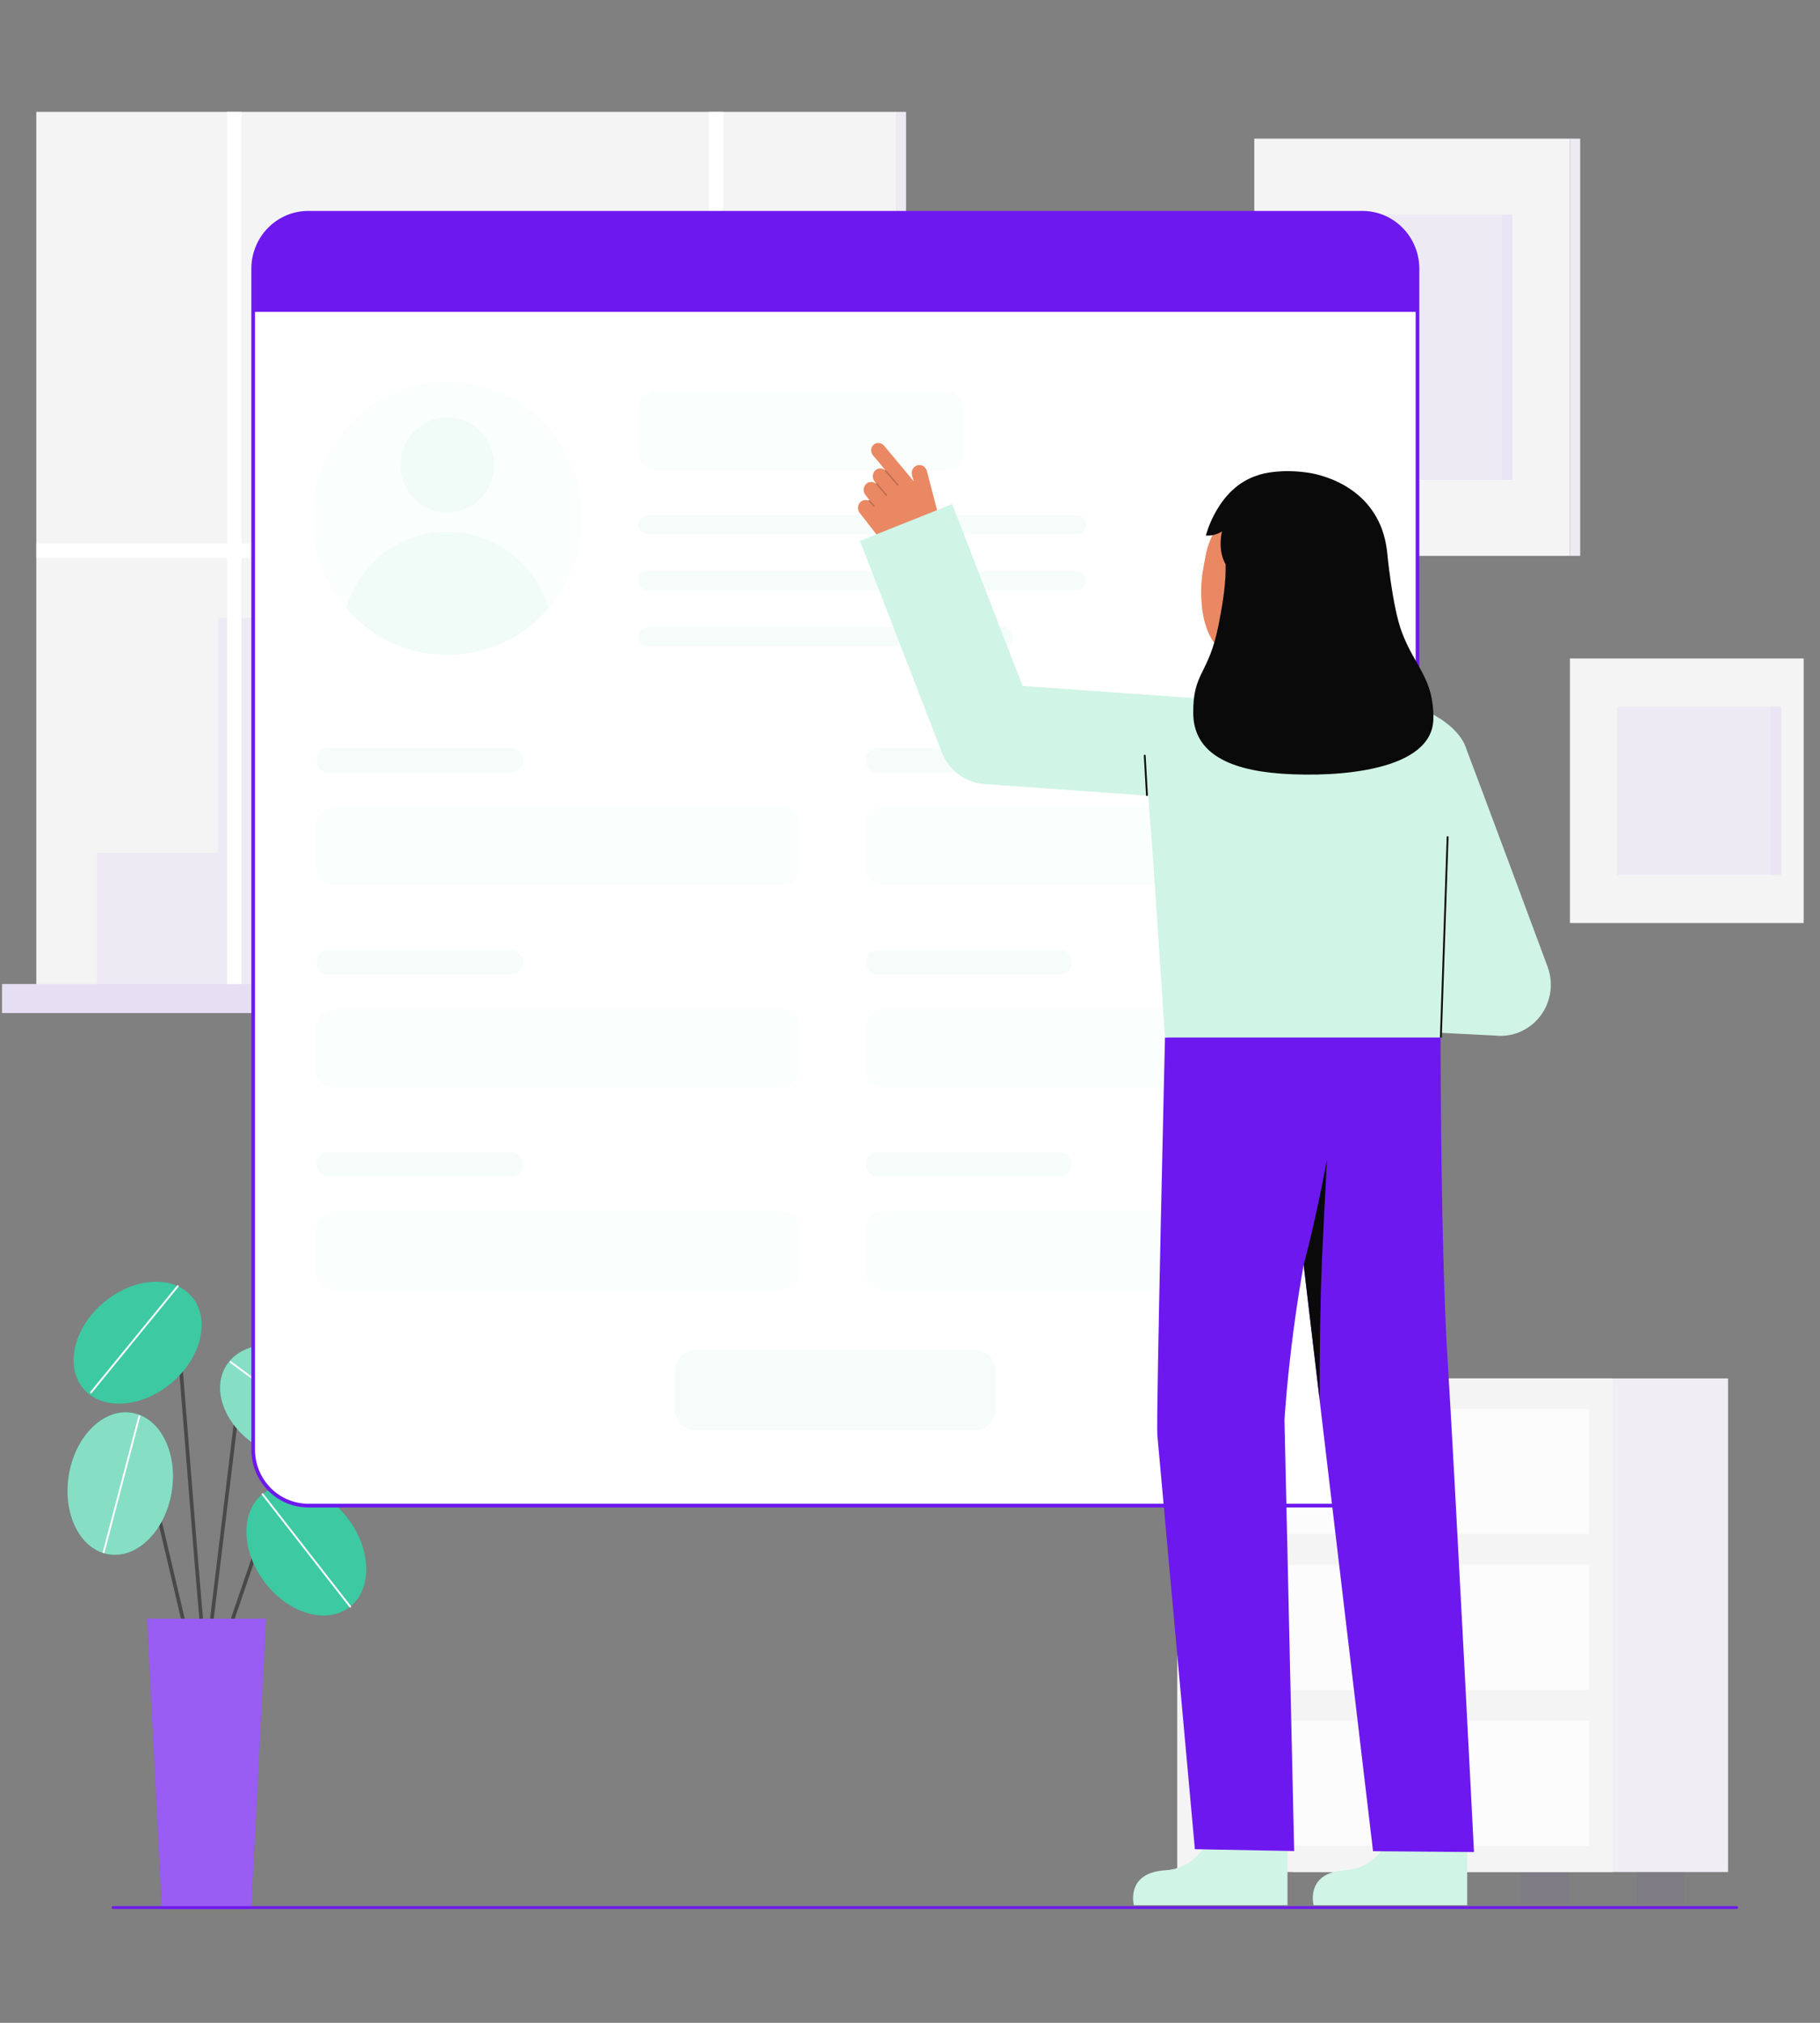 <svg width="99" height="110" viewBox="0 0 99 110" fill="none" xmlns="http://www.w3.org/2000/svg">
<rect x="0" y="0" width="99" height="110" fill="#808080" stroke="none"/>
<g clip-path="url(#clip0_405_2382)">
<g clip-path="url(#clip1_405_2382)">
<path d="M85.398 7.54H68.228V30.227H85.398V7.54Z" fill="#F4F4F4"/>
<path d="M85.398 30.227H85.955V7.54H85.398V30.227Z" fill="#F4F4F4"/>
<path opacity="0.05" d="M85.398 30.227H85.955V7.54H85.398V30.227Z" fill="#6D18EF"/>
<path opacity="0.05" d="M82.27 11.673H71.356V26.095H82.27V11.673Z" fill="#6D18EF"/>
<path opacity="0.03" d="M82.27 11.673H81.701V26.095H82.27V11.673Z" fill="#6D18EF"/>
<path d="M99.44 35.807H85.398V50.193H99.44V35.807Z" fill="#F4F4F4"/>
<path opacity="0.05" d="M96.881 38.427H87.955V47.572H96.881V38.427Z" fill="#6D18EF"/>
<path opacity="0.03" d="M96.881 38.427H96.312V47.572H96.881V38.427Z" fill="#6D18EF"/>
<path d="M48.75 6.082H1.975V53.568H48.75V6.082Z" fill="#F4F4F4"/>
<path d="M49.286 6.082H48.75V53.568H49.286V6.082Z" fill="#F4F4F4"/>
<path opacity="0.05" d="M49.286 6.082H48.75V53.568H49.286V6.082Z" fill="#6D18EF"/>
<path opacity="0.05" d="M37.419 38.804V26.38H27.394V33.598H11.865V46.378H5.266V53.568H11.865H13.137H46.5V38.804H37.419Z" fill="#6D18EF"/>
<path opacity="0.34" d="M35.982 27.729H28.682V29.078H35.982V27.729Z" fill="#FFFFFA"/>
<path opacity="0.34" d="M35.982 30.524H28.682V31.873H35.982V30.524Z" fill="#FFFFFA"/>
<path opacity="0.34" d="M35.982 33.32H28.682V34.669H35.982V33.32Z" fill="#FFFFFA"/>
<path opacity="0.34" d="M45.205 40.113H43.859V41.462H45.205V40.113Z" fill="#FFFFFA"/>
<path opacity="0.34" d="M45.205 42.909H43.859V44.258H45.205V42.909Z" fill="#FFFFFA"/>
<path opacity="0.34" d="M45.205 45.704H43.859V47.053H45.205V45.704Z" fill="#FFFFFA"/>
<path opacity="0.34" d="M42.717 40.113H41.371V41.462H42.717V40.113Z" fill="#FFFFFA"/>
<path opacity="0.34" d="M42.717 42.909H41.371V44.258H42.717V42.909Z" fill="#FFFFFA"/>
<path opacity="0.34" d="M42.717 45.704H41.371V47.053H42.717V45.704Z" fill="#FFFFFA"/>
<path opacity="0.34" d="M40.295 40.113H38.949V41.462H40.295V40.113Z" fill="#FFFFFA"/>
<path opacity="0.34" d="M40.295 42.909H38.949V44.258H40.295V42.909Z" fill="#FFFFFA"/>
<path opacity="0.34" d="M40.295 45.704H38.949V47.053H40.295V45.704Z" fill="#FFFFFA"/>
<path d="M48.75 29.559H39.338V6.082H38.56V29.559H13.137V6.082H12.358V29.559H1.975V30.349H12.358V53.568H13.137V30.349H38.56V53.568H39.338V30.349H48.75V29.559Z" fill="white"/>
<path d="M50.614 53.511H0.111V55.09H50.614V53.511Z" fill="#F4F4F4"/>
<path opacity="0.1" d="M50.614 53.511H0.111V55.09H50.614V53.511Z" fill="#6D18EF"/>
<path opacity="0.1" d="M51.342 53.511H50.613V55.09H51.342V53.511Z" fill="#6D18EF"/>
<path opacity="0.1" d="M51.342 53.511H50.613V55.09H51.342V53.511Z" fill="#6D18EF"/>
<path opacity="0.05" d="M75.305 101.798H72.707V103.56H75.305V101.798Z" fill="#6D18EF"/>
<path opacity="0.05" d="M91.616 101.798H89.018V103.56H91.616V101.798Z" fill="#6D18EF"/>
<path d="M93.998 74.958H70.324V101.798H93.998V74.958Z" fill="#F4F4F4"/>
<path opacity="0.03" d="M93.998 74.958H70.324V101.798H93.998V74.958Z" fill="#6D18EF"/>
<path d="M87.71 74.958H64.037V101.798H87.71V74.958Z" fill="#F4F4F4"/>
<path opacity="0.05" d="M69.016 101.798H66.418V103.56H69.016V101.798Z" fill="#6D18EF"/>
<path opacity="0.05" d="M85.327 101.798H82.728V103.56H85.327V101.798Z" fill="#6D18EF"/>
<path opacity="0.7" d="M86.437 76.618H65.311V83.425H86.437V76.618Z" fill="white"/>
<path opacity="0.7" d="M86.437 85.091H65.311V91.899H86.437V85.091Z" fill="white"/>
<path opacity="0.7" d="M86.437 93.564H65.311V100.372H86.437V93.564Z" fill="white"/>
<path opacity="0.05" d="M75.874 80.974C76.392 80.974 76.812 80.547 76.812 80.021C76.812 79.495 76.392 79.069 75.874 79.069C75.356 79.069 74.936 79.495 74.936 80.021C74.936 80.547 75.356 80.974 75.874 80.974Z" fill="#6D18EF"/>
<path opacity="0.05" d="M75.874 89.447C76.392 89.447 76.812 89.021 76.812 88.495C76.812 87.969 76.392 87.542 75.874 87.542C75.356 87.542 74.936 87.969 74.936 88.495C74.936 89.021 75.356 89.447 75.874 89.447Z" fill="#6D18EF"/>
<path opacity="0.05" d="M75.874 97.921C76.392 97.921 76.812 97.494 76.812 96.968C76.812 96.442 76.392 96.016 75.874 96.016C75.356 96.016 74.936 96.442 74.936 96.968C74.936 97.494 75.356 97.921 75.874 97.921Z" fill="#6D18EF"/>
<path d="M11.238 90.521C11.224 90.521 11.211 90.518 11.199 90.513C11.187 90.508 11.176 90.501 11.167 90.491C11.026 90.349 10.797 87.73 10.18 79.933C9.927 76.743 9.689 73.73 9.515 71.898C9.502 71.768 9.452 71.752 9.436 71.747C9.197 71.674 8.473 72.255 8.068 72.763C8.051 72.784 8.027 72.797 8.001 72.8C7.975 72.803 7.948 72.795 7.928 72.778C7.907 72.761 7.894 72.737 7.891 72.71C7.888 72.683 7.896 72.656 7.913 72.635C8.18 72.299 9.053 71.419 9.493 71.553C9.582 71.581 9.693 71.659 9.713 71.879C9.887 73.712 10.126 76.726 10.378 79.917C10.754 84.655 11.178 90.023 11.318 90.361C11.329 90.376 11.335 90.394 11.336 90.412C11.338 90.431 11.334 90.449 11.326 90.466C11.317 90.483 11.305 90.496 11.289 90.506C11.273 90.516 11.255 90.521 11.237 90.521H11.238Z" fill="#494949"/>
<path d="M9.258 75.259C10.914 73.912 11.462 71.814 10.483 70.575C9.505 69.335 7.369 69.422 5.713 70.77C4.057 72.117 3.508 74.214 4.487 75.454C5.466 76.694 7.602 76.606 9.258 75.259Z" fill="#0CBC8B"/>
<path opacity="0.2" d="M9.258 75.259C10.914 73.912 11.462 71.814 10.483 70.575C9.505 69.335 7.369 69.422 5.713 70.77C4.057 72.117 3.508 74.214 4.487 75.454C5.466 76.694 7.602 76.606 9.258 75.259Z" fill="white"/>
<path d="M4.95 75.77C4.941 75.77 4.932 75.767 4.924 75.762C4.916 75.757 4.909 75.749 4.905 75.74C4.901 75.732 4.9 75.722 4.901 75.713C4.902 75.703 4.906 75.694 4.912 75.687L9.631 69.909C9.635 69.904 9.64 69.9 9.646 69.897C9.652 69.894 9.658 69.892 9.665 69.891C9.671 69.891 9.678 69.891 9.684 69.893C9.69 69.895 9.696 69.898 9.701 69.903C9.706 69.907 9.71 69.912 9.713 69.918C9.717 69.924 9.718 69.93 9.719 69.937C9.72 69.944 9.719 69.95 9.717 69.957C9.715 69.963 9.712 69.969 9.708 69.974L4.989 75.751C4.984 75.757 4.978 75.762 4.972 75.765C4.965 75.768 4.958 75.77 4.95 75.77Z" fill="white"/>
<path d="M12.266 89.283C12.255 89.283 12.243 89.281 12.233 89.277C12.208 89.268 12.188 89.25 12.176 89.225C12.165 89.201 12.163 89.173 12.172 89.148L13.944 83.973C13.996 83.821 14.085 83.684 14.203 83.576C14.32 83.468 14.463 83.392 14.617 83.354C14.771 83.316 14.932 83.318 15.085 83.36C15.239 83.402 15.379 83.482 15.494 83.593L16.431 84.502C16.45 84.52 16.461 84.546 16.462 84.573C16.462 84.6 16.452 84.626 16.434 84.645C16.416 84.665 16.391 84.676 16.364 84.677C16.338 84.677 16.312 84.667 16.293 84.648L15.356 83.74C15.265 83.652 15.154 83.589 15.034 83.556C14.912 83.523 14.785 83.521 14.664 83.551C14.542 83.581 14.43 83.641 14.337 83.726C14.244 83.812 14.174 83.919 14.133 84.039L12.36 89.215C12.353 89.234 12.341 89.252 12.324 89.264C12.307 89.276 12.287 89.283 12.266 89.283Z" fill="#494949"/>
<path d="M19.048 87.367C20.275 86.381 20.202 84.212 18.885 82.523C17.568 80.834 15.506 80.264 14.279 81.25C13.051 82.236 13.124 84.405 14.441 86.094C15.758 87.783 17.821 88.353 19.048 87.367Z" fill="#0CBC8B"/>
<path d="M10.432 90.191C10.41 90.191 10.388 90.183 10.371 90.169C10.353 90.155 10.341 90.136 10.335 90.114L7.361 77.487C7.34 77.401 7.297 77.322 7.236 77.259C7.174 77.197 7.097 77.152 7.012 77.131C6.927 77.11 6.839 77.114 6.755 77.141C6.672 77.168 6.598 77.217 6.541 77.284L5.624 78.36C5.616 78.37 5.605 78.379 5.594 78.385C5.582 78.391 5.569 78.395 5.556 78.397C5.542 78.398 5.529 78.396 5.516 78.392C5.504 78.388 5.492 78.381 5.482 78.372C5.472 78.363 5.463 78.353 5.458 78.34C5.452 78.328 5.448 78.315 5.447 78.302C5.447 78.288 5.449 78.275 5.453 78.262C5.457 78.249 5.464 78.237 5.473 78.227L6.39 77.151C6.471 77.056 6.577 76.986 6.695 76.948C6.813 76.909 6.939 76.905 7.059 76.934C7.18 76.964 7.29 77.027 7.377 77.116C7.465 77.205 7.526 77.317 7.555 77.439L10.53 90.066C10.536 90.093 10.531 90.12 10.518 90.143C10.504 90.166 10.481 90.182 10.456 90.188C10.448 90.19 10.44 90.191 10.432 90.191Z" fill="#494949"/>
<path d="M9.333 81.165C9.695 79.042 8.738 77.102 7.196 76.831C5.653 76.56 4.11 78.062 3.748 80.184C3.387 82.307 4.344 84.248 5.886 84.519C7.428 84.789 8.972 83.288 9.333 81.165Z" fill="#0CBC8B"/>
<path d="M11.237 90.521C11.233 90.521 11.229 90.521 11.224 90.52C11.211 90.519 11.199 90.514 11.187 90.508C11.176 90.501 11.166 90.493 11.158 90.482C11.15 90.472 11.144 90.46 11.14 90.447C11.137 90.434 11.136 90.421 11.137 90.407L13.037 74.75C13.058 74.58 13.127 74.419 13.235 74.287C13.344 74.155 13.488 74.058 13.649 74.007C13.811 73.956 13.984 73.954 14.147 74C14.31 74.047 14.456 74.14 14.568 74.269L16.739 76.765C16.748 76.775 16.754 76.787 16.759 76.799C16.763 76.812 16.765 76.825 16.764 76.839C16.763 76.852 16.76 76.865 16.754 76.877C16.748 76.889 16.74 76.9 16.73 76.908C16.721 76.917 16.709 76.924 16.697 76.928C16.684 76.933 16.671 76.934 16.658 76.933C16.645 76.933 16.632 76.929 16.62 76.923C16.609 76.918 16.598 76.909 16.589 76.899L14.418 74.403C14.332 74.303 14.219 74.231 14.093 74.195C13.967 74.16 13.833 74.161 13.708 74.201C13.583 74.24 13.472 74.315 13.388 74.417C13.304 74.519 13.251 74.643 13.235 74.775L11.335 90.432C11.333 90.457 11.321 90.479 11.303 90.496C11.284 90.512 11.261 90.521 11.237 90.521Z" fill="#494949"/>
<path d="M18.965 78.153C19.723 76.762 18.832 74.79 16.975 73.747C15.118 72.704 12.998 72.986 12.241 74.376C11.483 75.766 12.374 77.739 14.232 78.782C16.088 79.825 18.208 79.543 18.965 78.153Z" fill="#0CBC8B"/>
<path opacity="0.2" d="M19.048 87.367C20.275 86.381 20.202 84.212 18.885 82.523C17.568 80.834 15.506 80.264 14.279 81.25C13.051 82.236 13.124 84.405 14.441 86.094C15.758 87.783 17.821 88.353 19.048 87.367Z" fill="white"/>
<path opacity="0.5" d="M9.333 81.165C9.695 79.042 8.738 77.102 7.196 76.831C5.653 76.56 4.11 78.062 3.748 80.184C3.387 82.307 4.344 84.248 5.886 84.519C7.428 84.789 8.972 83.288 9.333 81.165Z" fill="white"/>
<path opacity="0.5" d="M18.965 78.153C19.723 76.762 18.832 74.79 16.975 73.747C15.118 72.704 12.998 72.986 12.241 74.376C11.483 75.766 12.374 77.739 14.232 78.782C16.088 79.825 18.208 79.543 18.965 78.153Z" fill="white"/>
<path d="M13.666 103.806H8.807L8.002 88.023H14.472L13.666 103.806Z" fill="#6D18EF"/>
<path opacity="0.3" d="M13.666 103.806H8.807L8.002 88.023H14.472L13.666 103.806Z" fill="white"/>
<path d="M19.05 87.418C19.043 87.418 19.035 87.416 19.028 87.413C19.022 87.409 19.016 87.405 19.011 87.399L14.241 81.281C14.237 81.276 14.234 81.27 14.232 81.264C14.231 81.257 14.23 81.251 14.231 81.244C14.232 81.237 14.234 81.231 14.237 81.225C14.24 81.219 14.244 81.214 14.249 81.21C14.255 81.206 14.26 81.203 14.267 81.201C14.273 81.199 14.28 81.199 14.286 81.2C14.293 81.2 14.299 81.202 14.305 81.206C14.31 81.209 14.315 81.213 14.319 81.218L19.089 87.336C19.095 87.343 19.099 87.352 19.1 87.362C19.101 87.371 19.099 87.381 19.095 87.389C19.091 87.398 19.085 87.405 19.077 87.41C19.069 87.415 19.06 87.418 19.05 87.418Z" fill="white"/>
<path d="M18.65 78.643C18.639 78.643 18.629 78.639 18.62 78.633L12.517 74.108C12.506 74.1 12.499 74.088 12.497 74.075C12.495 74.062 12.498 74.048 12.506 74.037C12.514 74.026 12.525 74.019 12.538 74.017C12.551 74.015 12.565 74.018 12.575 74.026L18.679 78.551C18.687 78.557 18.694 78.566 18.697 78.576C18.7 78.586 18.7 78.597 18.696 78.607C18.693 78.617 18.687 78.626 18.678 78.632C18.67 78.639 18.66 78.642 18.649 78.642L18.65 78.643Z" fill="white"/>
<path d="M5.639 84.452C5.635 84.452 5.631 84.452 5.627 84.451C5.614 84.447 5.603 84.439 5.596 84.427C5.59 84.415 5.588 84.402 5.591 84.389L7.534 76.998C7.536 76.992 7.539 76.986 7.543 76.98C7.547 76.975 7.552 76.97 7.558 76.967C7.563 76.964 7.57 76.961 7.576 76.96C7.583 76.96 7.589 76.96 7.596 76.962C7.602 76.963 7.608 76.966 7.613 76.971C7.619 76.975 7.623 76.98 7.626 76.986C7.63 76.992 7.632 76.998 7.632 77.005C7.633 77.011 7.633 77.018 7.631 77.025L5.688 84.415C5.685 84.425 5.679 84.435 5.67 84.442C5.661 84.449 5.65 84.452 5.639 84.452Z" fill="white"/>
<path d="M74.168 11.657H16.822C15.168 11.657 13.828 13.018 13.828 14.696V78.919C13.828 80.598 15.168 81.959 16.822 81.959H74.168C75.821 81.959 77.162 80.598 77.162 78.919V14.696C77.162 13.018 75.821 11.657 74.168 11.657Z" fill="white"/>
<path d="M74.112 81.974H16.765C15.945 81.973 15.159 81.642 14.579 81.053C13.999 80.465 13.673 79.666 13.672 78.834V14.611C13.673 13.778 13.999 12.98 14.579 12.391C15.159 11.802 15.945 11.471 16.765 11.47H74.112C74.932 11.471 75.718 11.802 76.298 12.391C76.878 12.98 77.204 13.778 77.205 14.611V78.834C77.204 79.666 76.878 80.465 76.298 81.053C75.718 81.642 74.932 81.973 74.112 81.974ZM16.765 11.673C15.998 11.674 15.262 11.983 14.72 12.534C14.178 13.085 13.872 13.832 13.871 14.611V78.834C13.872 79.613 14.178 80.359 14.72 80.91C15.262 81.461 15.998 81.771 16.765 81.772H74.112C74.879 81.771 75.615 81.461 76.157 80.91C76.7 80.359 77.005 79.613 77.006 78.834V14.611C77.005 13.832 76.7 13.085 76.157 12.534C75.615 11.983 74.879 11.674 74.112 11.673H16.765Z" fill="#6D18EF"/>
<path d="M77.105 14.61V16.959H13.771V14.61C13.771 13.804 14.087 13.031 14.648 12.461C15.21 11.892 15.971 11.571 16.765 11.571H74.111C74.905 11.571 75.666 11.892 76.228 12.461C76.789 13.031 77.105 13.804 77.105 14.61Z" fill="#6D18EF"/>
<path opacity="0.1" d="M24.332 35.615C28.375 35.615 31.651 32.289 31.651 28.185C31.651 24.082 28.375 20.755 24.332 20.755C20.29 20.755 17.014 24.082 17.014 28.185C17.014 32.289 20.29 35.615 24.332 35.615Z" fill="#D0F4E6"/>
<path opacity="0.2" d="M24.333 27.866C25.737 27.866 26.875 26.71 26.875 25.285C26.875 23.86 25.737 22.704 24.333 22.704C22.929 22.704 21.791 23.86 21.791 25.285C21.791 26.71 22.929 27.866 24.333 27.866Z" fill="#D0F4E6"/>
<path opacity="0.2" d="M29.835 33.085C29.148 33.88 28.301 34.517 27.352 34.953C26.404 35.39 25.374 35.615 24.332 35.615C23.29 35.615 22.261 35.389 21.312 34.953C20.363 34.516 19.517 33.879 18.83 33.084C19.182 31.879 19.908 30.823 20.899 30.071C21.891 29.32 23.095 28.914 24.333 28.914C25.57 28.914 26.774 29.32 27.766 30.072C28.757 30.823 29.483 31.88 29.835 33.085Z" fill="#D0F4E6"/>
<path opacity="0.2" d="M27.789 40.684H17.869C17.511 40.684 17.221 40.979 17.221 41.342C17.221 41.706 17.511 42 17.869 42H27.789C28.147 42 28.437 41.706 28.437 41.342C28.437 40.979 28.147 40.684 27.789 40.684Z" fill="#D0F4E6"/>
<path opacity="0.1" d="M51.36 21.254H35.767C35.185 21.254 34.713 21.734 34.713 22.325V24.544C34.713 25.136 35.185 25.615 35.767 25.615H51.36C51.942 25.615 52.414 25.136 52.414 24.544V22.325C52.414 21.734 51.942 21.254 51.36 21.254Z" fill="#D0F4E6"/>
<path opacity="0.2" d="M58.583 28.025H35.212C34.936 28.025 34.713 28.252 34.713 28.532C34.713 28.812 34.936 29.038 35.212 29.038H58.583C58.859 29.038 59.082 28.812 59.082 28.532C59.082 28.252 58.859 28.025 58.583 28.025Z" fill="#D0F4E6"/>
<path opacity="0.2" d="M58.583 31.064H35.212C34.936 31.064 34.713 31.291 34.713 31.571C34.713 31.851 34.936 32.078 35.212 32.078H58.583C58.859 32.078 59.082 31.851 59.082 31.571C59.082 31.291 58.859 31.064 58.583 31.064Z" fill="#D0F4E6"/>
<path opacity="0.2" d="M54.592 34.103H35.212C34.936 34.103 34.713 34.33 34.713 34.61C34.713 34.89 34.936 35.117 35.212 35.117H54.592C54.867 35.117 55.091 34.89 55.091 34.61C55.091 34.33 54.867 34.103 54.592 34.103Z" fill="#D0F4E6"/>
<path opacity="0.1" d="M42.521 43.899H18.158C17.64 43.899 17.221 44.325 17.221 44.85V47.201C17.221 47.726 17.64 48.152 18.158 48.152H42.521C43.039 48.152 43.458 47.726 43.458 47.201V44.85C43.458 44.325 43.039 43.899 42.521 43.899Z" fill="#D0F4E6"/>
<path opacity="0.2" d="M57.66 40.684H47.74C47.382 40.684 47.092 40.979 47.092 41.342C47.092 41.706 47.382 42 47.74 42H57.66C58.018 42 58.308 41.706 58.308 41.342C58.308 40.979 58.018 40.684 57.66 40.684Z" fill="#D0F4E6"/>
<path opacity="0.1" d="M72.392 43.899H48.029C47.511 43.899 47.092 44.325 47.092 44.85V47.201C47.092 47.726 47.511 48.152 48.029 48.152H72.392C72.91 48.152 73.329 47.726 73.329 47.201V44.85C73.329 44.325 72.91 43.899 72.392 43.899Z" fill="#D0F4E6"/>
<path opacity="0.2" d="M27.789 51.668H17.869C17.511 51.668 17.221 51.963 17.221 52.326C17.221 52.69 17.511 52.984 17.869 52.984H27.789C28.147 52.984 28.437 52.69 28.437 52.326C28.437 51.963 28.147 51.668 27.789 51.668Z" fill="#D0F4E6"/>
<path opacity="0.1" d="M42.521 54.883H18.158C17.64 54.883 17.221 55.309 17.221 55.834V58.185C17.221 58.71 17.64 59.136 18.158 59.136H42.521C43.039 59.136 43.458 58.71 43.458 58.185V55.834C43.458 55.309 43.039 54.883 42.521 54.883Z" fill="#D0F4E6"/>
<path opacity="0.2" d="M57.66 51.668H47.74C47.382 51.668 47.092 51.963 47.092 52.326C47.092 52.69 47.382 52.984 47.74 52.984H57.66C58.018 52.984 58.308 52.69 58.308 52.326C58.308 51.963 58.018 51.668 57.66 51.668Z" fill="#D0F4E6"/>
<path opacity="0.1" d="M72.392 54.883H48.029C47.511 54.883 47.092 55.309 47.092 55.834V58.185C47.092 58.71 47.511 59.136 48.029 59.136H72.392C72.91 59.136 73.329 58.71 73.329 58.185V55.834C73.329 55.309 72.91 54.883 72.392 54.883Z" fill="#D0F4E6"/>
<path opacity="0.2" d="M27.789 62.652H17.869C17.511 62.652 17.221 62.947 17.221 63.31C17.221 63.673 17.511 63.968 17.869 63.968H27.789C28.147 63.968 28.437 63.673 28.437 63.31C28.437 62.947 28.147 62.652 27.789 62.652Z" fill="#D0F4E6"/>
<path opacity="0.1" d="M42.521 65.867H18.158C17.64 65.867 17.221 66.293 17.221 66.818V69.168C17.221 69.694 17.64 70.12 18.158 70.12H42.521C43.039 70.12 43.458 69.694 43.458 69.168V66.818C43.458 66.293 43.039 65.867 42.521 65.867Z" fill="#D0F4E6"/>
<path opacity="0.2" d="M57.66 62.652H47.74C47.382 62.652 47.092 62.947 47.092 63.31C47.092 63.673 47.382 63.968 47.74 63.968H57.66C58.018 63.968 58.308 63.673 58.308 63.31C58.308 62.947 58.018 62.652 57.66 62.652Z" fill="#D0F4E6"/>
<path opacity="0.1" d="M72.392 65.867H48.029C47.511 65.867 47.092 66.293 47.092 66.818V69.168C47.092 69.694 47.511 70.12 48.029 70.12H72.392C72.91 70.12 73.329 69.694 73.329 69.168V66.818C73.329 66.293 72.91 65.867 72.392 65.867Z" fill="#D0F4E6"/>
<path opacity="0.2" d="M53.052 73.433H37.824C37.209 73.433 36.711 73.939 36.711 74.563V76.648C36.711 77.272 37.209 77.777 37.824 77.777H53.052C53.667 77.777 54.165 77.272 54.165 76.648V74.563C54.165 73.939 53.667 73.433 53.052 73.433Z" fill="#D0F4E6"/>
<path d="M48.096 24.244L49.709 26.178L49.609 25.846C49.579 25.738 49.59 25.622 49.64 25.523C49.691 25.423 49.777 25.347 49.881 25.309C49.935 25.291 49.992 25.285 50.049 25.291C50.106 25.296 50.161 25.313 50.211 25.341C50.261 25.369 50.304 25.407 50.34 25.453C50.375 25.498 50.4 25.551 50.415 25.607L51.152 28.425C51.245 28.78 51.197 29.159 51.019 29.48C50.841 29.8 50.547 30.038 50.199 30.141C49.795 30.261 49.365 30.256 48.964 30.126C48.563 29.997 48.209 29.748 47.948 29.413L46.767 27.892C46.705 27.815 46.67 27.717 46.67 27.616C46.67 27.516 46.704 27.418 46.766 27.34C46.824 27.271 46.903 27.222 46.99 27.201C47.077 27.18 47.168 27.188 47.251 27.224C47.252 27.217 47.256 27.211 47.261 27.206C47.266 27.202 47.271 27.199 47.278 27.197C47.284 27.196 47.29 27.196 47.297 27.198L47.078 26.917C47.011 26.835 46.975 26.731 46.978 26.624C46.981 26.517 47.022 26.415 47.093 26.337C47.165 26.261 47.263 26.216 47.367 26.209C47.471 26.203 47.574 26.236 47.655 26.302C47.655 26.298 47.657 26.293 47.659 26.289L47.569 26.174C47.51 26.095 47.478 26 47.477 25.901C47.477 25.802 47.507 25.706 47.565 25.626C47.635 25.54 47.735 25.485 47.844 25.474C47.954 25.462 48.063 25.495 48.149 25.564L48.155 25.558L47.477 24.746C47.443 24.704 47.416 24.656 47.401 24.604C47.385 24.551 47.38 24.497 47.386 24.442C47.392 24.388 47.408 24.335 47.435 24.288C47.462 24.241 47.497 24.199 47.54 24.166C47.625 24.105 47.73 24.079 47.833 24.094C47.937 24.108 48.03 24.162 48.096 24.244Z" fill="#E98862"/>
<path opacity="0.2" d="M48.132 25.61C48.133 25.614 48.136 25.618 48.139 25.622L48.807 26.403C48.81 26.407 48.814 26.41 48.819 26.413C48.823 26.415 48.828 26.417 48.834 26.417C48.839 26.417 48.844 26.417 48.849 26.415C48.854 26.413 48.858 26.411 48.862 26.407C48.866 26.404 48.87 26.4 48.872 26.395C48.874 26.39 48.876 26.385 48.876 26.38C48.876 26.375 48.876 26.369 48.874 26.364C48.872 26.359 48.87 26.355 48.867 26.351L48.199 25.569C48.193 25.563 48.185 25.559 48.176 25.558C48.167 25.556 48.158 25.558 48.15 25.563C48.143 25.568 48.137 25.575 48.133 25.583C48.13 25.592 48.13 25.601 48.133 25.61L48.132 25.61Z" fill="#0C0C0C"/>
<path opacity="0.2" d="M47.655 26.321C47.657 26.325 47.659 26.329 47.662 26.333L48.182 26.951C48.189 26.958 48.198 26.962 48.208 26.963C48.218 26.963 48.228 26.96 48.236 26.953C48.243 26.947 48.248 26.937 48.249 26.927C48.25 26.917 48.248 26.907 48.242 26.899L47.722 26.281C47.716 26.273 47.707 26.269 47.698 26.267C47.689 26.266 47.679 26.267 47.672 26.272C47.663 26.277 47.657 26.285 47.654 26.294C47.651 26.303 47.652 26.312 47.655 26.321L47.655 26.321Z" fill="#0C0C0C"/>
<path opacity="0.2" d="M47.25 27.251C47.252 27.255 47.254 27.259 47.257 27.263L47.51 27.549C47.513 27.553 47.518 27.556 47.522 27.559C47.527 27.561 47.532 27.562 47.537 27.562C47.542 27.563 47.547 27.562 47.552 27.56C47.557 27.558 47.562 27.556 47.566 27.552C47.569 27.549 47.573 27.545 47.575 27.54C47.577 27.535 47.578 27.53 47.579 27.525C47.579 27.52 47.578 27.514 47.577 27.509C47.575 27.504 47.572 27.5 47.569 27.496L47.316 27.21C47.31 27.203 47.302 27.198 47.293 27.197C47.284 27.196 47.275 27.198 47.267 27.203C47.259 27.207 47.253 27.215 47.25 27.223C47.247 27.232 47.247 27.242 47.25 27.25L47.25 27.251Z" fill="#0C0C0C"/>
<path d="M67.629 43.636L53.55 42.636C53.042 42.6 52.555 42.419 52.144 42.113C51.734 41.807 51.417 41.389 51.231 40.908L46.779 29.413L51.794 27.412L55.623 37.3L68.004 38.18L67.629 43.636Z" fill="#D0F4E6"/>
<path d="M75.803 99.2C75.803 99.2 75.353 101.57 73.166 101.703C70.979 101.835 71.454 103.603 71.454 103.603H79.81V99.365L75.803 99.2Z" fill="#D0F4E6"/>
<path d="M78.38 55.951C78.38 55.951 78.354 55.238 78.359 56.855C78.38 62.885 78.483 69.773 78.735 73.804C79.14 80.284 80.178 100.713 80.178 100.713L74.687 100.666L69.365 55.706L78.38 55.951Z" fill="#6D18EF"/>
<path d="M66.028 99.2C66.028 99.2 65.577 101.57 63.391 101.703C61.204 101.835 61.678 103.603 61.678 103.603H70.034V99.365L66.028 99.2Z" fill="#D0F4E6"/>
<path d="M63.37 56.419C63.37 56.419 62.883 77.03 62.954 78.037L64.996 100.557L70.397 100.658L69.87 77.222C69.87 77.222 70.242 70.758 71.78 64.755C72.567 61.674 73.041 58.519 73.194 55.34L63.37 56.419Z" fill="#6D18EF"/>
<path d="M78.439 55.95L78.457 55.952C78.457 55.952 78.444 55.6 78.439 55.95Z" fill="#333333"/>
<path d="M62.596 44.979C62.709 46.329 63.26 54.756 63.369 56.419H78.374C78.459 54.919 78.839 48.358 79.161 45.424C79.467 42.624 80.07 41.222 79.628 40.395C78.907 39.042 76.937 38.26 75.593 38.075C74.773 37.963 73.539 37.882 73.539 37.882C73.539 37.882 73.434 40.028 70.943 40.147C67.552 40.309 67.778 37.882 67.762 37.882C67.212 37.882 64.013 38.144 63.306 38.697C62.069 39.664 62.355 42.117 62.596 44.979Z" fill="#D0F4E6"/>
<path d="M62.389 43.286C62.377 43.286 62.364 43.282 62.355 43.273C62.346 43.264 62.34 43.252 62.339 43.239L62.219 41.094C62.218 41.081 62.223 41.068 62.231 41.057C62.24 41.047 62.252 41.041 62.266 41.041C62.279 41.04 62.292 41.045 62.302 41.053C62.312 41.062 62.318 41.075 62.318 41.088L62.44 43.233C62.44 43.246 62.436 43.259 62.427 43.27C62.418 43.279 62.406 43.286 62.393 43.286L62.389 43.286Z" fill="#0C0C0C"/>
<path d="M81.618 56.331C82.059 56.331 82.494 56.222 82.885 56.015C83.277 55.808 83.613 55.507 83.865 55.14C84.118 54.772 84.279 54.348 84.335 53.904C84.391 53.459 84.341 53.008 84.188 52.587C84.033 52.161 80.399 42.391 79.707 40.581L74.584 42.688C74.973 43.706 76.382 47.563 77.515 50.671L75.634 50.464L75.041 55.993L81.322 56.314C81.42 56.325 81.519 56.331 81.618 56.331Z" fill="#D0F4E6"/>
<path d="M65.975 37.697C65.992 37.694 66.452 39.453 70.044 39.179C72.53 38.99 73.137 37.272 73.194 37.272C72.926 37.214 72.49 37.154 72.371 37.089C71.98 36.876 71.694 36.616 71.551 36.058C71.439 35.621 71.381 33.941 71.381 33.099L67.555 33.972C67.608 34.922 67.981 37.126 66.673 37.517C66.455 37.581 66.221 37.64 65.975 37.697Z" fill="#E98862"/>
<path d="M67.686 35.841C69.195 35.961 71.133 35.315 71.501 33.272L71.833 31.428C72.201 29.385 71.442 27.532 69.548 27.18C67.653 26.828 65.938 28.222 65.57 30.265L65.423 31.081C65.281 31.865 64.995 35.625 67.686 35.841Z" fill="#E98862"/>
<path d="M66.288 33.965C66.559 32.584 66.683 31.662 66.669 30.69C66.288 30.011 66.388 29.231 66.475 28.894C66.212 29.064 65.903 29.144 65.593 29.124C65.593 29.124 66.223 26.554 68.367 25.863C68.761 25.707 69.767 25.51 71.104 25.696C72.241 25.855 75.043 26.717 75.443 29.92V29.922C75.456 30.028 75.725 32.978 76.261 34.394C76.982 36.297 77.995 36.889 77.969 39.084C77.936 41.909 72.821 42.285 69.736 42.074C66.652 41.862 64.929 40.833 64.907 38.797C64.883 36.516 65.747 36.728 66.288 33.965Z" fill="#0A0A0A"/>
<path d="M78.695 45.481L78.326 56.418L78.426 56.421L78.795 45.484L78.695 45.481Z" fill="#0C0C0C"/>
<path d="M6.147 103.806H94.469C94.479 103.806 94.489 103.805 94.498 103.801C94.507 103.798 94.516 103.792 94.523 103.785C94.53 103.778 94.536 103.77 94.54 103.761C94.543 103.751 94.545 103.741 94.545 103.731C94.545 103.721 94.543 103.711 94.54 103.702C94.536 103.693 94.53 103.685 94.523 103.678C94.516 103.671 94.507 103.665 94.498 103.662C94.489 103.658 94.479 103.656 94.469 103.657H6.147C6.137 103.656 6.127 103.658 6.118 103.662C6.108 103.665 6.1 103.671 6.093 103.678C6.086 103.685 6.08 103.693 6.076 103.702C6.072 103.711 6.07 103.721 6.07 103.731C6.07 103.741 6.072 103.751 6.076 103.761C6.08 103.77 6.086 103.778 6.093 103.785C6.1 103.792 6.108 103.798 6.118 103.801C6.127 103.805 6.137 103.806 6.147 103.806Z" fill="#6D18EF"/>
<path d="M72.18 63.062C72.18 63.062 71.953 67.438 71.911 68.466C71.813 70.842 71.78 73.302 71.78 76.091L70.914 68.779C70.914 68.779 71.547 66.487 72.18 63.062Z" fill="#0A0A0A"/>
</g>
</g>
<defs>
<clipPath id="clip0_405_2382">
<rect width="98" height="109" fill="white" transform="translate(0.111 0.444)"/>
</clipPath>
<clipPath id="clip1_405_2382">
<rect width="99.885" height="97.724" fill="white" transform="translate(0.111 6.082)"/>
</clipPath>
</defs>
</svg>
